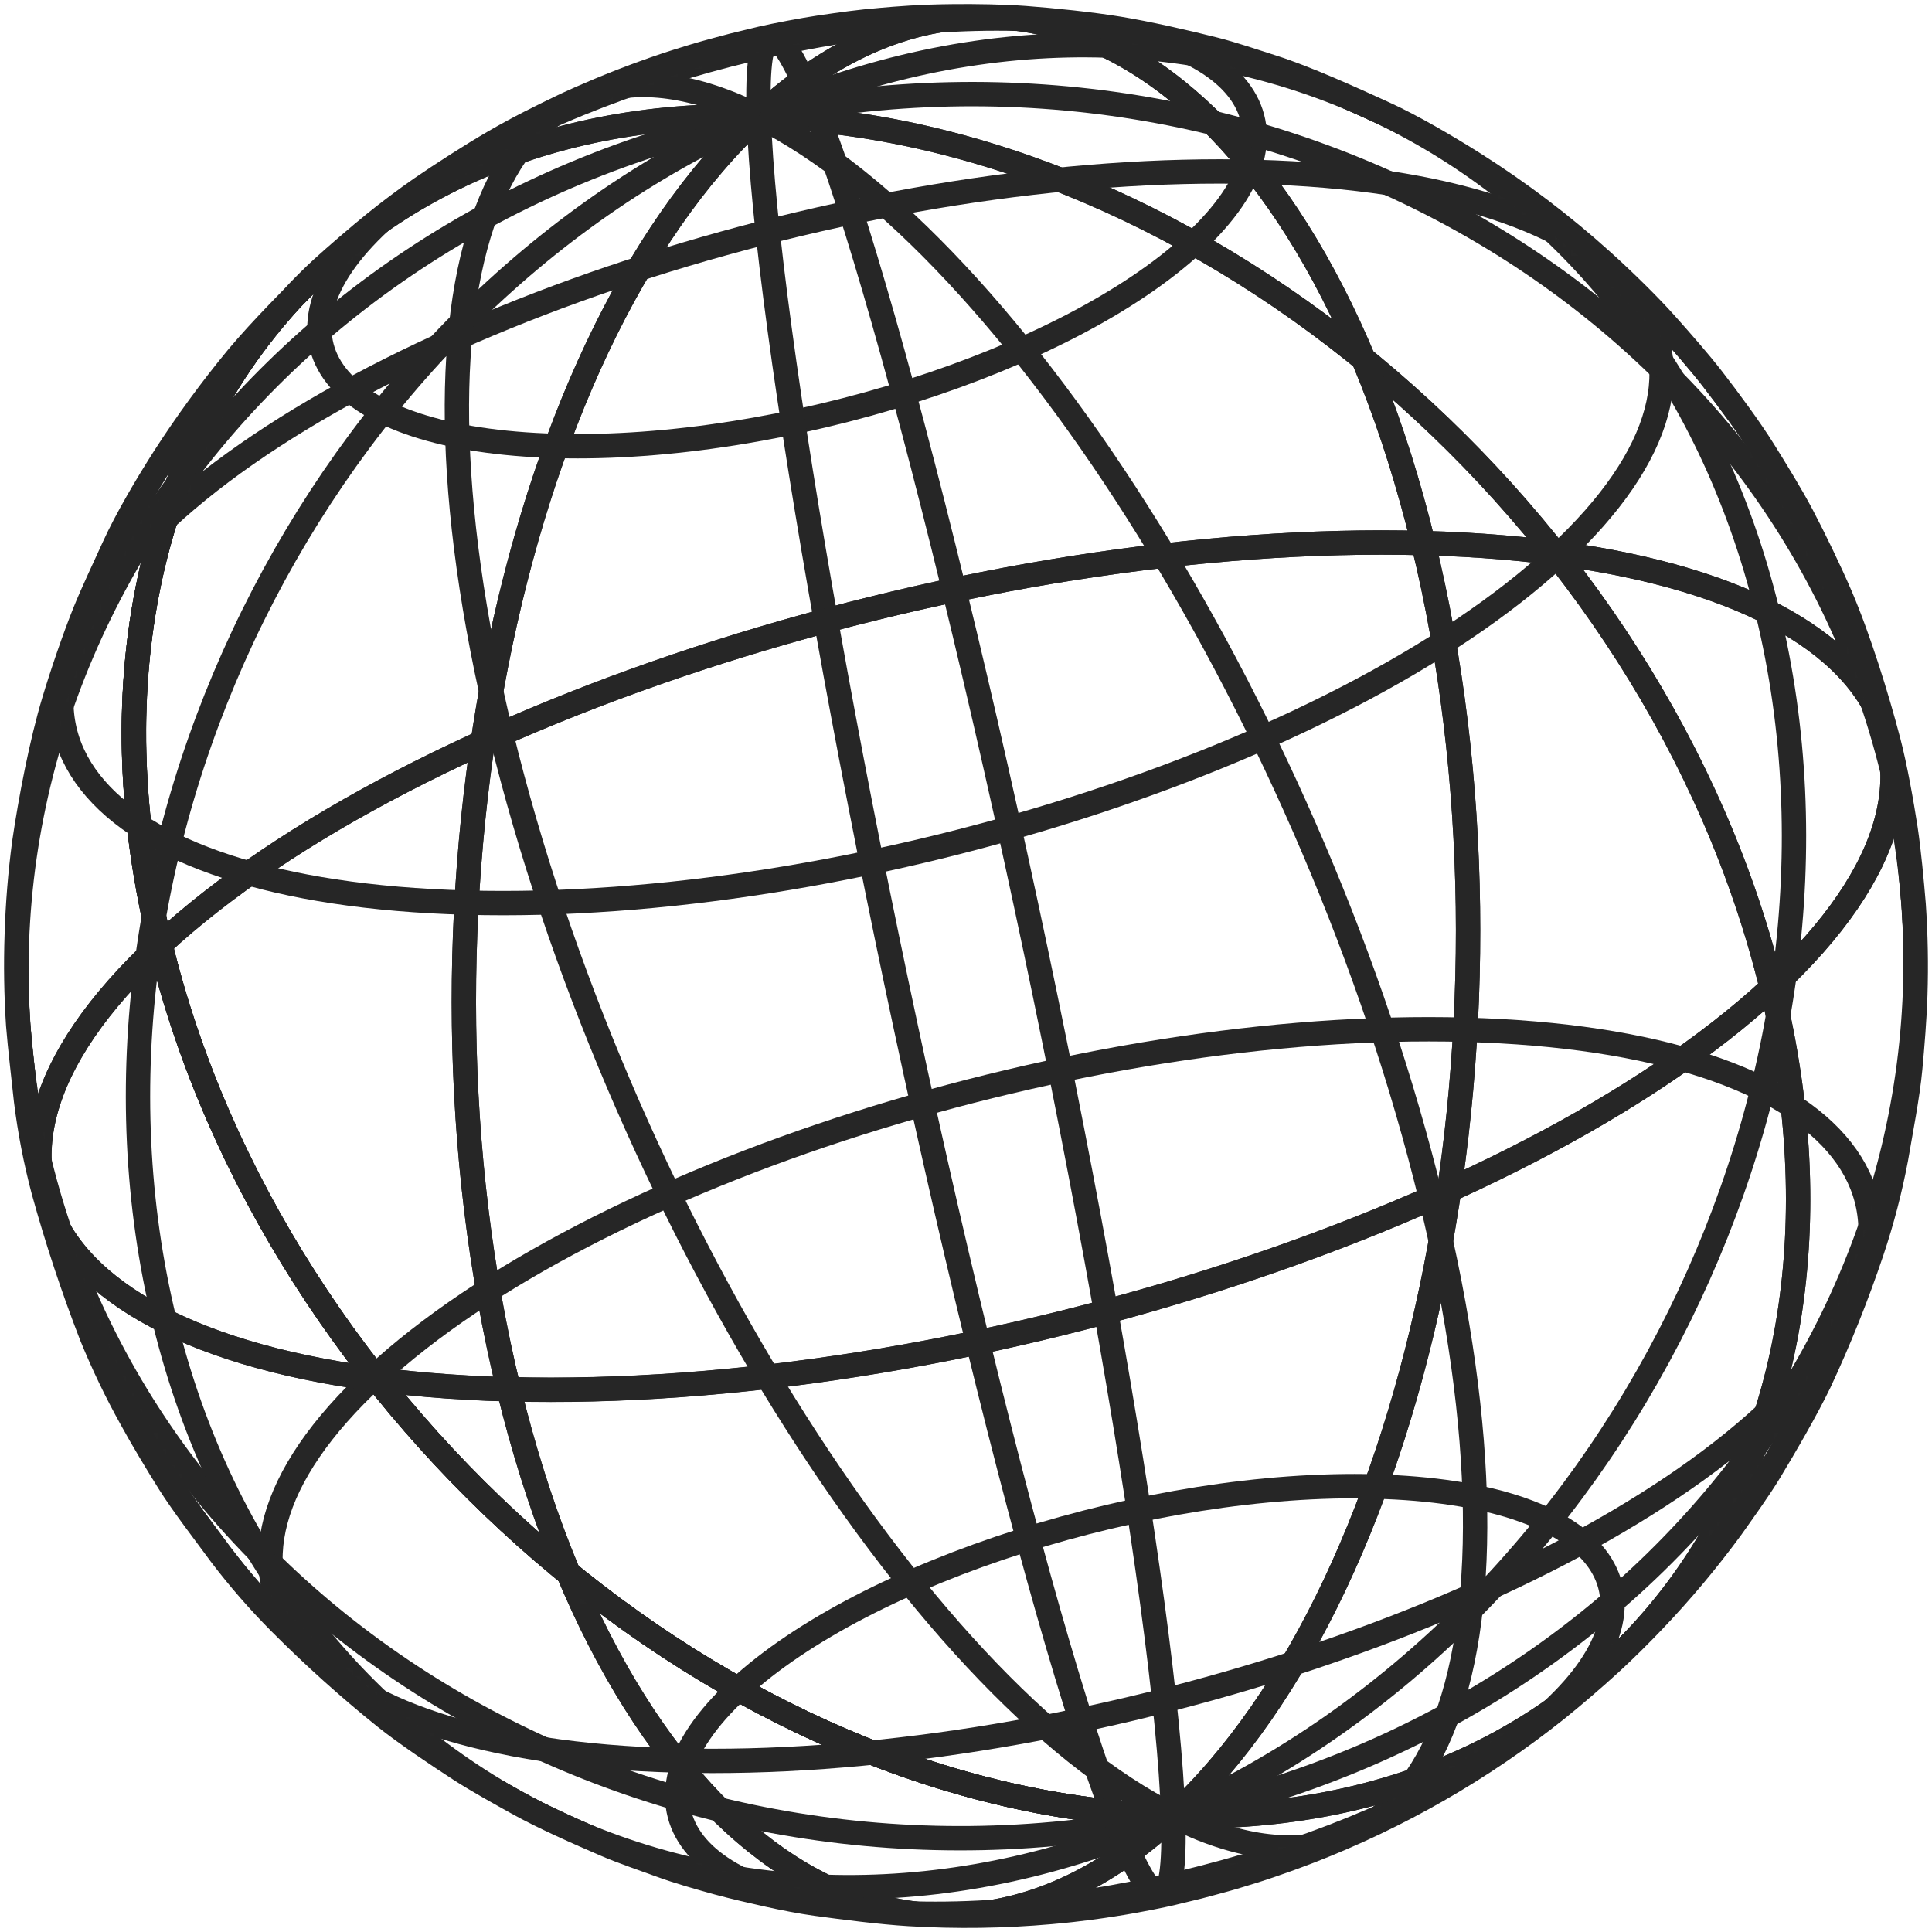 <svg width="238" height="238" viewBox="0 0 238 238" fill="none" xmlns="http://www.w3.org/2000/svg">
<mask id="mask0_143_26167" style="mask-type:luminance" maskUnits="userSpaceOnUse" x="2" y="2" width="234" height="234">
<path d="M5.361 146.7C4.393 143.05 3.674 139.338 3.209 135.591C2.915 132.796 2.464 129.078 2.24 126.279C1.996 122.572 1.938 118.855 2.066 115.141C2.182 111.359 2.488 107.585 2.985 103.834C3.759 98.522 5.113 91.458 6.665 86.316C7.671 82.975 9.169 78.561 10.477 75.323C11.45 72.918 12.94 69.787 14.012 67.423C15.577 63.962 18.176 59.594 20.221 56.389C22.995 52.086 26.019 47.949 29.278 44.001C32.175 40.535 36.426 36.271 39.626 33.103C19.758 51.507 11.301 81.761 19.758 116.363C33.856 174.184 89.711 222.241 144.54 223.711C89.719 222.241 33.856 174.184 19.758 116.363C11.322 81.761 19.758 51.507 39.626 33.103C41.547 31.356 44.179 29.095 46.191 27.464C47.847 26.127 50.111 24.417 51.866 23.212C54.503 21.398 58.1 19.092 60.865 17.486C63.998 15.668 66.746 14.335 69.168 13.163C69.665 12.923 72.351 11.639 76.619 9.967C79.173 8.965 82.285 7.897 83.585 7.507C84.599 7.197 85.945 6.766 86.971 6.489C87.998 6.211 89.343 5.835 90.369 5.574C91.396 5.313 92.758 5.007 93.784 4.746C95.39 4.365 99.107 3.665 100.862 3.408C103.975 2.953 105.689 2.704 108.561 2.46C110.548 2.29 113.268 2.046 117.395 2.009C120.06 1.976 123.624 2.034 126.29 2.232C129.75 2.489 134.361 2.97 137.785 3.528C141.357 4.112 146.063 5.185 149.577 6.075C151.755 6.617 154.594 7.582 156.734 8.265C161.002 9.627 166.453 12.12 170.526 13.979C173.974 15.548 178.341 18.119 181.545 20.144C187.162 23.696 192.466 27.721 197.398 32.176C199.849 34.383 203.011 37.451 205.205 39.91C206.985 41.906 209.344 44.581 210.975 46.696C212.975 49.288 215.582 52.803 217.312 55.586C218.761 57.913 220.678 61.031 221.957 63.453C223.501 66.38 225.417 70.363 226.721 73.39C228.952 78.594 231.208 85.836 232.64 91.313C233.468 94.501 234.246 98.845 234.747 102.107C235.161 104.881 235.509 108.62 235.74 111.419C235.994 115.126 236.062 118.843 235.943 122.557C235.865 125.298 235.571 128.941 235.314 131.666C235.004 135.015 234.13 139.425 233.567 142.741C232.836 146.607 231.842 150.418 230.591 154.148C228.745 159.649 226.588 165.04 224.13 170.296C222.474 173.716 219.933 178.084 217.971 181.33C216.692 183.446 214.754 186.125 213.326 188.149C210.366 192.195 207.145 196.043 203.682 199.668C202.142 201.287 200.027 203.394 198.375 204.897C196.463 206.653 193.822 208.918 191.81 210.541C187.18 214.234 182.275 217.569 177.137 220.515C172.073 223.415 166.801 225.933 161.362 228.046C157.223 229.632 154.698 230.41 154.425 230.493C153.41 230.8 152.065 231.234 151.039 231.512C150.012 231.789 148.667 232.166 147.644 232.427C146.622 232.688 145.252 232.994 144.225 233.255C143.72 233.375 140.471 234.083 137.147 234.592C135.752 234.812 133.153 235.213 129.448 235.54C123.643 236.056 117.807 236.138 111.989 235.785C108.532 235.578 103.946 234.985 100.515 234.518C98.739 234.277 96.375 233.814 94.637 233.425C92.77 233.011 90.282 232.435 88.428 231.93C86.338 231.354 83.552 230.568 81.515 229.818C79.479 229.069 76.627 228.112 74.595 227.226C71.283 225.798 66.904 223.869 63.766 222.117C61.622 220.925 58.749 219.335 56.688 218.002C53.844 216.155 50.065 213.633 47.429 211.53C42.92 207.906 38.616 204.036 34.535 199.937C31.904 197.295 29.452 194.48 27.196 191.511C25.263 188.866 22.572 185.412 20.834 182.638C19.381 180.316 17.489 177.185 16.177 174.772C14.341 171.475 12.706 168.071 11.28 164.578C9.008 158.722 7.033 152.755 5.361 146.7Z" fill="white"/>
</mask>
<g mask="url(#mask0_143_26167)">
<path d="M144.519 223.711C89.699 222.241 33.835 174.184 19.737 116.363C-11.37 145.147 7.853 169.675 62.669 171.144C76.768 228.965 113.409 252.5 144.519 223.711Z" stroke="#262626" stroke-width="3" stroke-miterlimit="10"/>
<path d="M90.936 208.077C75.236 222.606 84.935 234.99 112.606 235.727" stroke="#262626" stroke-width="3" stroke-miterlimit="10"/>
<path d="M46.17 169.563C19.31 194.405 35.909 215.6 83.241 216.867" stroke="#262626" stroke-width="3" stroke-miterlimit="10"/>
<path d="M144.519 223.711C81.482 236.96 18.955 200.852 4.86 143.031" stroke="#262626" stroke-width="3" stroke-miterlimit="10"/>
<path d="M144.519 223.711C89.989 247.829 34.357 220.506 20.263 162.686" stroke="#262626" stroke-width="3" stroke-miterlimit="10"/>
<path d="M144.519 223.711C113.409 252.499 76.768 228.965 62.669 171.128C117.49 172.598 187.146 150.451 218.256 121.666C232.351 179.5 199.34 225.181 144.519 223.711Z" stroke="#262626" stroke-width="3" stroke-miterlimit="10"/>
<path d="M112.605 235.726C140.272 236.468 175.431 225.289 191.132 210.76" stroke="#262626" stroke-width="3" stroke-miterlimit="10"/>
<path d="M83.242 216.867C130.578 218.138 190.726 199.014 217.586 174.159" stroke="#262626" stroke-width="3" stroke-miterlimit="10"/>
<path d="M144.519 223.711C145.326 249.311 134.556 223.189 120.458 165.373" stroke="#262626" stroke-width="3" stroke-miterlimit="10"/>
<path d="M144.519 223.711C176.151 239.511 190.37 205.448 176.276 147.627" stroke="#262626" stroke-width="3" stroke-miterlimit="10"/>
<path d="M144.519 223.711C199.34 225.181 232.35 179.5 218.256 121.683C249.363 92.895 230.14 68.367 175.324 66.897C189.418 124.718 175.626 194.923 144.519 223.711Z" stroke="#262626" stroke-width="3" stroke-miterlimit="10"/>
<path d="M191.132 210.776C206.832 196.248 197.134 183.864 169.463 183.127" stroke="#262626" stroke-width="3" stroke-miterlimit="10"/>
<path d="M217.586 174.159C244.445 149.316 227.847 128.122 180.514 126.855" stroke="#262626" stroke-width="3" stroke-miterlimit="10"/>
<path d="M144.519 223.711C207.556 210.462 247.227 152.831 233.133 95.01" stroke="#262626" stroke-width="3" stroke-miterlimit="10"/>
<path d="M144.519 223.711C199.05 199.593 231.825 133.177 217.73 75.356" stroke="#262626" stroke-width="3" stroke-miterlimit="10"/>
<path d="M144.519 223.711C175.626 194.923 189.418 124.718 175.324 66.897C120.503 65.448 50.843 87.575 19.737 116.375C33.835 174.184 89.699 222.241 144.519 223.711Z" stroke="#262626" stroke-width="3" stroke-miterlimit="10"/>
<path d="M169.462 183.11C141.795 182.369 106.637 193.544 90.936 208.077" stroke="#262626" stroke-width="3" stroke-miterlimit="10"/>
<path d="M180.514 126.854C133.178 125.583 73.03 144.708 46.17 169.563" stroke="#262626" stroke-width="3" stroke-miterlimit="10"/>
<path d="M144.519 223.711C143.712 198.111 131.629 130.494 117.535 72.673" stroke="#262626" stroke-width="3" stroke-miterlimit="10"/>
<path d="M144.519 223.711C112.883 207.911 75.807 148.236 61.734 90.419" stroke="#262626" stroke-width="3" stroke-miterlimit="10"/>
<path d="M19.737 116.375C5.643 58.559 38.653 12.865 93.474 14.347C62.367 43.136 48.575 113.34 62.669 171.157C7.853 169.675 -11.37 145.147 19.737 116.375Z" stroke="#262626" stroke-width="3" stroke-miterlimit="10"/>
<path d="M20.407 63.887C-6.452 88.73 10.146 109.924 57.479 111.191" stroke="#262626" stroke-width="3" stroke-miterlimit="10"/>
<path d="M46.861 27.286C31.161 41.815 40.864 54.199 68.531 54.935" stroke="#262626" stroke-width="3" stroke-miterlimit="10"/>
<path d="M4.86 143.031C-9.213 85.214 30.437 27.596 93.474 14.335" stroke="#262626" stroke-width="3" stroke-miterlimit="10"/>
<path d="M20.262 162.686C6.189 104.869 38.943 38.453 93.474 14.335" stroke="#262626" stroke-width="3" stroke-miterlimit="10"/>
<path d="M62.669 171.144C48.575 113.328 62.367 43.123 93.474 14.335C148.294 15.804 204.162 63.866 218.256 121.683C187.145 150.467 117.49 172.614 62.669 171.144Z" stroke="#262626" stroke-width="3" stroke-miterlimit="10"/>
<path d="M57.479 111.191C104.815 112.458 164.963 93.338 191.823 68.483" stroke="#262626" stroke-width="3" stroke-miterlimit="10"/>
<path d="M68.531 54.936C96.197 55.677 131.356 44.502 147.057 29.969" stroke="#262626" stroke-width="3" stroke-miterlimit="10"/>
<path d="M120.458 165.373C106.363 107.556 94.281 39.918 93.474 14.335" stroke="#262626" stroke-width="3" stroke-miterlimit="10"/>
<path d="M176.276 147.627C162.202 89.81 125.11 30.134 93.49 14.335" stroke="#262626" stroke-width="3" stroke-miterlimit="10"/>
<path d="M218.256 121.683C204.183 63.867 148.303 15.805 93.474 14.335C124.585 -14.462 161.209 9.081 175.324 66.897C230.14 68.367 249.375 92.895 218.256 121.683Z" stroke="#262626" stroke-width="3" stroke-miterlimit="10"/>
<path d="M191.839 68.483C218.699 43.641 202.105 22.446 154.768 21.179" stroke="#262626" stroke-width="3" stroke-miterlimit="10"/>
<path d="M147.057 29.969C162.761 15.44 153.059 3.056 125.388 2.319" stroke="#262626" stroke-width="3" stroke-miterlimit="10"/>
<path d="M233.133 95.01C219.059 37.194 156.515 1.073 93.474 14.335" stroke="#262626" stroke-width="3" stroke-miterlimit="10"/>
<path d="M217.73 75.356C203.636 17.539 148.004 -9.779 93.474 14.335" stroke="#262626" stroke-width="3" stroke-miterlimit="10"/>
<path d="M175.324 66.897C161.209 9.081 124.585 -14.462 93.474 14.335C38.653 12.865 5.643 58.546 19.737 116.375C50.843 87.575 120.503 65.448 175.324 66.897Z" stroke="#262626" stroke-width="3" stroke-miterlimit="10"/>
<path d="M154.751 21.179C107.398 19.904 47.267 39.032 20.407 63.887" stroke="#262626" stroke-width="3" stroke-miterlimit="10"/>
<path d="M125.388 2.319C97.721 1.578 62.562 12.757 46.861 27.286" stroke="#262626" stroke-width="3" stroke-miterlimit="10"/>
<path d="M117.535 72.673C103.441 14.857 92.666 -11.265 93.474 14.335" stroke="#262626" stroke-width="3" stroke-miterlimit="10"/>
<path d="M61.717 90.419C47.644 32.598 61.842 -1.465 93.474 14.335" stroke="#262626" stroke-width="3" stroke-miterlimit="10"/>
<path d="M39.626 33.103C36.426 36.271 32.175 40.535 29.278 44.001C26.019 47.949 22.995 52.086 20.221 56.389C18.176 59.594 15.577 63.962 14.012 67.423C12.94 69.787 11.45 72.918 10.477 75.323C9.169 78.561 7.671 82.975 6.665 86.316C5.113 91.458 3.759 98.522 2.985 103.834C2.488 107.585 2.182 111.359 2.066 115.141C1.938 118.855 1.996 122.572 2.24 126.279C2.464 129.078 2.915 132.796 3.209 135.591C3.674 139.338 4.393 143.05 5.361 146.7C7.033 152.755 9.008 158.722 11.28 164.578C12.706 168.071 14.341 171.476 16.177 174.772C17.489 177.186 19.381 180.316 20.834 182.638C22.572 185.413 25.263 188.866 27.196 191.511C29.452 194.48 31.904 197.295 34.535 199.937C38.616 204.036 42.92 207.906 47.429 211.53C50.065 213.633 53.844 216.155 56.688 218.002C58.749 219.335 61.622 220.925 63.766 222.117C66.904 223.869 71.283 225.798 74.595 227.226C76.627 228.113 79.479 229.069 81.515 229.818C83.552 230.568 86.338 231.354 88.428 231.93C90.282 232.435 92.77 233.011 94.637 233.425C96.375 233.814 98.739 234.278 100.515 234.518C103.946 234.986 108.532 235.578 111.989 235.785C117.807 236.138 123.643 236.056 129.448 235.54C133.153 235.213 135.752 234.812 137.147 234.592C140.471 234.083 143.72 233.375 144.225 233.255C145.252 232.994 146.622 232.688 147.644 232.427C148.667 232.166 150.012 231.789 151.039 231.512C152.065 231.234 153.41 230.8 154.425 230.493C154.698 230.41 157.223 229.632 161.362 228.046C166.801 225.933 172.073 223.415 177.137 220.515C182.275 217.569 187.18 214.235 191.81 210.541C193.822 208.918 196.463 206.653 198.375 204.897C200.027 203.394 202.142 201.287 203.682 199.668C207.145 196.043 210.366 192.195 213.326 188.149C214.754 186.125 216.692 183.446 217.971 181.33C219.933 178.084 222.474 173.716 224.13 170.296C226.588 165.04 228.745 159.649 230.591 154.148C231.842 150.418 232.836 146.607 233.567 142.741C234.13 139.425 235.004 135.015 235.314 131.666C235.571 128.942 235.865 125.298 235.943 122.557C236.062 118.843 235.994 115.126 235.74 111.419C235.509 108.62 235.161 104.882 234.747 102.107C234.246 98.845 233.468 94.502 232.64 91.314C231.208 85.836 228.952 78.594 226.721 73.39C225.417 70.363 223.501 66.38 221.957 63.453C220.678 61.031 218.761 57.913 217.312 55.586C215.582 52.803 212.975 49.288 210.975 46.696C209.344 44.581 206.985 41.906 205.205 39.91C203.011 37.451 199.849 34.383 197.398 32.176C192.466 27.721 187.162 23.696 181.545 20.144C178.341 18.119 173.974 15.548 170.526 13.979C166.453 12.12 161.002 9.627 156.734 8.265C154.594 7.582 151.755 6.617 149.577 6.075C146.063 5.185 141.357 4.112 137.785 3.529C134.362 2.97 129.75 2.489 126.29 2.232C123.624 2.034 120.06 1.976 117.395 2.009C113.268 2.046 110.548 2.291 108.561 2.46C105.689 2.705 103.975 2.953 100.862 3.408C99.107 3.665 95.39 4.365 93.784 4.746C92.758 5.007 91.396 5.313 90.369 5.574C89.343 5.835 87.998 6.211 86.971 6.489C85.945 6.766 84.599 7.197 83.585 7.507C82.285 7.897 79.173 8.965 76.619 9.967C72.351 11.639 69.665 12.923 69.168 13.163C66.746 14.335 63.998 15.668 60.865 17.486C58.1 19.092 54.503 21.398 51.866 23.212C50.111 24.417 47.847 26.127 46.191 27.464C44.179 29.095 41.547 31.356 39.626 33.103ZM39.626 33.103C19.758 51.508 11.301 81.762 19.758 116.363M39.626 33.103C19.758 51.508 11.322 81.762 19.758 116.363M19.758 116.363C33.856 174.184 89.711 222.242 144.54 223.711C89.719 222.242 33.856 174.184 19.758 116.363Z" stroke="#262626" stroke-width="3" stroke-miterlimit="10"/>
</g>
<path d="M39.626 33.103C36.426 36.271 32.175 40.535 29.278 44.001C26.019 47.949 22.995 52.086 20.221 56.389C18.176 59.594 15.577 63.962 14.012 67.423C12.94 69.787 11.45 72.918 10.477 75.323C9.169 78.561 7.671 82.975 6.665 86.316C5.113 91.458 3.759 98.522 2.985 103.834C2.488 107.585 2.182 111.359 2.066 115.141C1.938 118.855 1.996 122.572 2.24 126.279C2.464 129.078 2.915 132.796 3.209 135.591C3.674 139.338 4.393 143.05 5.361 146.7C7.033 152.755 9.008 158.722 11.28 164.578C12.706 168.071 14.341 171.475 16.177 174.772C17.489 177.185 19.381 180.316 20.834 182.638C22.572 185.412 25.263 188.866 27.196 191.511C29.452 194.48 31.904 197.295 34.535 199.937C38.616 204.036 42.92 207.906 47.429 211.53C50.065 213.633 53.844 216.155 56.688 218.002C58.749 219.335 61.622 220.925 63.766 222.117C66.904 223.869 71.283 225.798 74.595 227.226C76.627 228.112 79.479 229.069 81.515 229.818C83.552 230.568 86.338 231.354 88.428 231.93C90.282 232.435 92.77 233.011 94.637 233.425C96.375 233.814 98.739 234.277 100.515 234.518C103.946 234.985 108.532 235.578 111.989 235.785C117.807 236.138 123.643 236.056 129.448 235.54C133.153 235.213 135.752 234.812 137.147 234.592C140.471 234.083 143.72 233.375 144.225 233.255C145.252 232.994 146.622 232.688 147.644 232.427C148.667 232.166 150.012 231.789 151.039 231.512C152.065 231.234 153.41 230.8 154.425 230.493C154.698 230.41 157.223 229.632 161.362 228.046C166.801 225.933 172.073 223.415 177.137 220.515C182.275 217.569 187.18 214.235 191.81 210.541C193.822 208.918 196.463 206.653 198.375 204.897C200.027 203.394 202.142 201.287 203.682 199.668C207.145 196.043 210.366 192.195 213.326 188.149C214.754 186.125 216.692 183.446 217.971 181.33C219.933 178.084 222.474 173.716 224.13 170.296C226.588 165.04 228.745 159.649 230.591 154.148C231.842 150.418 232.836 146.607 233.567 142.741C234.13 139.425 235.004 135.015 235.314 131.666C235.571 128.941 235.865 125.298 235.943 122.557C236.062 118.843 235.994 115.126 235.74 111.419C235.509 108.62 235.161 104.881 234.747 102.107C234.246 98.845 233.468 94.501 232.64 91.313C231.208 85.836 228.952 78.594 226.721 73.39C225.417 70.363 223.501 66.38 221.957 63.453C220.678 61.031 218.761 57.913 217.312 55.586C215.582 52.803 212.975 49.288 210.975 46.696C209.344 44.581 206.985 41.906 205.205 39.91C203.011 37.451 199.849 34.383 197.398 32.176C192.466 27.721 187.162 23.696 181.545 20.144C178.341 18.119 173.974 15.548 170.526 13.979C166.453 12.12 161.002 9.627 156.734 8.265C154.594 7.582 151.755 6.617 149.577 6.075C146.063 5.185 141.357 4.112 137.785 3.528C134.362 2.97 129.75 2.489 126.29 2.232C123.624 2.034 120.06 1.976 117.395 2.009C113.268 2.046 110.548 2.29 108.561 2.46C105.689 2.704 103.975 2.953 100.862 3.408C99.107 3.665 95.39 4.365 93.784 4.746C92.758 5.007 91.396 5.313 90.369 5.574C89.343 5.835 87.998 6.211 86.971 6.489C85.945 6.766 84.599 7.197 83.585 7.507C82.285 7.897 79.173 8.965 76.619 9.967C72.351 11.639 69.665 12.923 69.168 13.163C66.746 14.335 63.998 15.668 60.865 17.486C58.1 19.092 54.503 21.398 51.866 23.212C50.111 24.417 47.847 26.127 46.191 27.464C44.179 29.095 41.547 31.356 39.626 33.103ZM39.626 33.103C19.758 51.507 11.301 81.761 19.758 116.363M39.626 33.103C19.758 51.507 11.322 81.761 19.758 116.363M19.758 116.363C33.856 174.184 89.711 222.241 144.54 223.711C89.719 222.241 33.856 174.184 19.758 116.363Z" stroke="#262626" stroke-width="3" stroke-miterlimit="10"/>
</svg>
